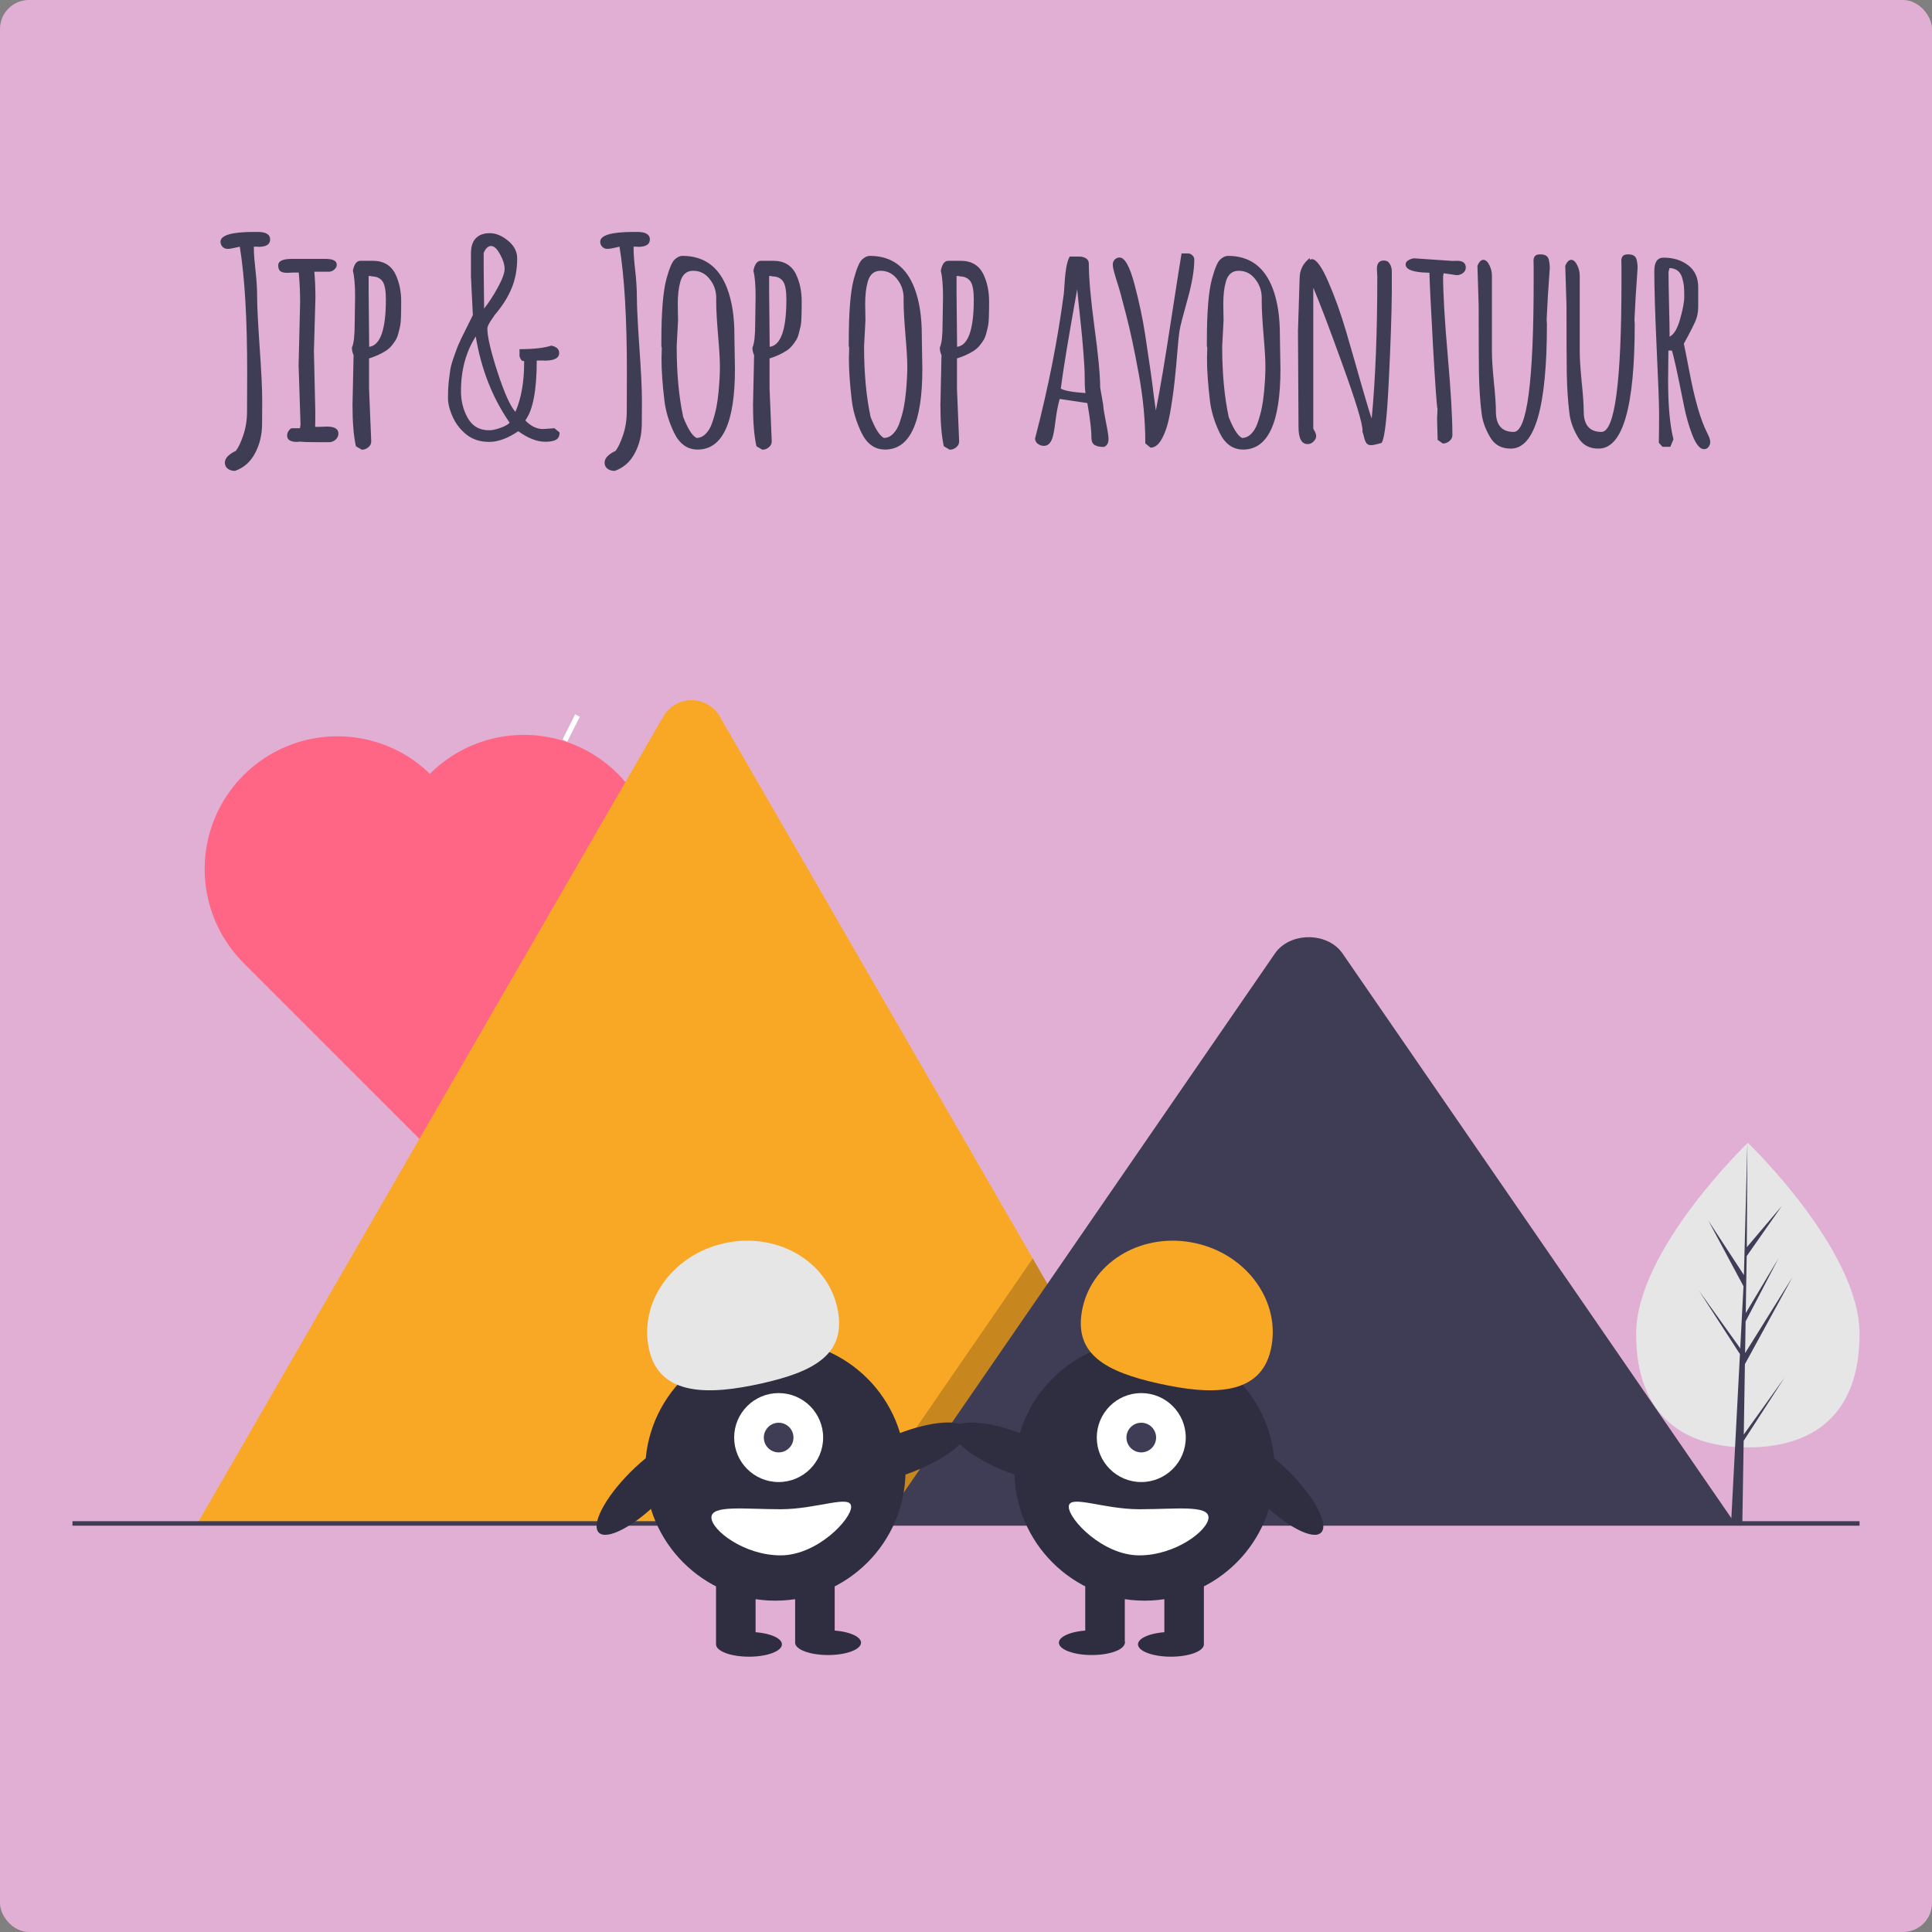 <svg width="400" height="400" viewBox="0 0 400 400" fill="none" xmlns="http://www.w3.org/2000/svg">
<rect x="0" y="0" width="400" height="400" fill="#808080" stroke="none"/>
<rect width="400" height="400" rx="6" fill="#E2AFD4"/>
<path d="M51.145 85.175L51.174 77.132C51.174 65.917 50.664 57.232 49.645 51.077C49.512 51.096 49.258 51.153 48.88 51.247C48.125 51.436 47.539 51.53 47.124 51.53C46.727 51.53 46.378 51.389 46.076 51.105C45.793 50.803 45.651 50.454 45.651 50.058C45.651 48.698 47.964 48.019 52.59 48.019H53.326C55.063 48.019 55.932 48.538 55.932 49.576C55.932 50.596 55.129 51.105 53.524 51.105L53.355 51.077H52.562V51.53C52.562 52.531 52.675 54.032 52.901 56.033C53.128 58.016 53.241 59.885 53.241 61.641C53.241 63.397 53.411 66.785 53.751 71.808C54.11 76.811 54.289 80.568 54.289 83.079L54.261 87.695C54.261 89.98 53.779 92.019 52.816 93.812C51.872 95.625 50.485 96.852 48.653 97.494C48.049 97.494 47.549 97.343 47.152 97.041C46.756 96.739 46.558 96.324 46.558 95.795C46.558 95.266 46.794 94.785 47.266 94.351C47.757 93.916 48.276 93.586 48.823 93.359C49.352 92.68 49.871 91.585 50.381 90.074C50.891 88.564 51.145 86.931 51.145 85.175ZM64.994 72.714L65.277 85.033V86.761L65.249 88.375H66.014C66.014 88.375 66.571 88.356 67.685 88.318C69.27 88.318 70.064 88.8 70.064 89.763C70.064 90.254 69.865 90.678 69.469 91.037C69.091 91.377 68.647 91.547 68.138 91.547H65.589C63.833 91.547 62.71 91.509 62.219 91.434C61.917 91.471 61.681 91.49 61.511 91.49C60.133 91.49 59.443 91.056 59.443 90.188C59.443 89.829 59.557 89.489 59.783 89.168C60.01 88.847 60.236 88.677 60.463 88.658H62.105L62.219 87.894L61.822 75.574L62.134 62.66C62.134 60.451 62.039 58.374 61.851 56.43H60.746L59.415 56.486C58.849 56.486 58.405 56.383 58.084 56.175C57.763 55.948 57.602 55.533 57.602 54.929C57.602 54.041 58.556 53.598 60.463 53.598H67.373C68.94 53.598 69.724 54.004 69.724 54.815C69.724 55.174 69.554 55.505 69.214 55.807C68.874 56.109 68.487 56.26 68.053 56.26H65.079C65.23 57.846 65.306 59.639 65.306 61.641L64.994 72.714ZM73.434 66.936L73.519 61.414C73.519 59.054 73.368 57.26 73.065 56.033C73.33 54.674 73.849 53.994 74.623 53.994H77.172C79.4 53.994 80.967 54.919 81.873 56.77C82.666 58.412 83.062 60.3 83.062 62.434C83.062 65.133 82.996 66.795 82.864 67.418C82.732 68.022 82.591 68.598 82.439 69.145C82.288 69.693 82.1 70.137 81.873 70.477C81.665 70.816 81.392 71.194 81.052 71.609C80.712 72.006 80.325 72.346 79.891 72.629C78.928 73.252 77.767 73.781 76.407 74.215V80.417L76.86 91.405C76.86 91.877 76.662 92.274 76.266 92.595C75.869 92.935 75.416 93.105 74.906 93.105L73.689 92.397C73.216 90.263 72.981 87.421 72.981 83.872L73.207 73.535C72.981 73.025 72.867 72.553 72.867 72.119V71.921C73.245 71.166 73.434 69.504 73.434 66.936ZM76.322 60.423L76.436 71.723V71.808C78.739 71.505 79.891 68.239 79.891 62.009C79.891 60.177 79.664 58.931 79.211 58.27C78.72 57.572 77.965 57.223 76.945 57.223C76.945 57.166 76.738 57.138 76.322 57.138V60.423ZM100.14 55.438C100.14 55.438 100.168 58.035 100.225 63.227V63.878C101.206 62.651 102.16 61.188 103.085 59.488C104.01 57.789 104.473 56.515 104.473 55.665C104.473 54.797 104.161 53.796 103.538 52.663C102.915 51.511 102.292 50.935 101.669 50.935C101.065 50.935 100.555 51.408 100.14 52.352V55.438ZM107.56 72.289C110.505 72.289 112.695 72.044 114.13 71.553C115.225 71.779 115.772 72.289 115.772 73.082C115.772 74.139 114.762 74.668 112.742 74.668L112.572 74.64H111.128C111.128 80.814 110.335 84.948 108.749 87.044C109.901 88.233 111.128 88.828 112.431 88.828L114.781 88.658L115.857 89.536C115.857 90.31 115.584 90.829 115.036 91.094C114.507 91.339 113.799 91.462 112.912 91.462C111.175 91.462 109.306 90.735 107.305 89.281C105.133 90.754 103.123 91.49 101.272 91.49C99.441 91.49 97.893 90.999 96.628 90.018C95.363 89.017 94.4 87.79 93.739 86.336C93.078 84.882 92.748 83.551 92.748 82.343C92.748 81.116 92.795 80.039 92.89 79.114C93.003 78.17 93.107 77.368 93.201 76.707C93.296 76.046 93.503 75.244 93.824 74.3C94.164 73.337 94.409 72.648 94.561 72.232C94.712 71.798 95.051 71.024 95.58 69.91C96.26 68.513 97.034 66.955 97.902 65.237L97.506 57.279V52.465C97.506 51.049 97.846 50.001 98.525 49.321C99.205 48.623 100.168 48.273 101.414 48.273C102.66 48.273 103.916 48.793 105.181 49.831C106.446 50.87 107.078 52.087 107.078 53.484C107.078 55.807 106.682 57.902 105.889 59.772C105.115 61.622 103.944 63.453 102.377 65.266C102.301 65.417 102.122 65.69 101.839 66.087C101.216 66.955 100.904 67.607 100.904 68.041C100.904 69.721 101.612 72.742 103.028 77.103C104.463 81.465 105.69 84.184 106.71 85.26C107.918 82.503 108.522 79.086 108.522 75.008V74.753C108.239 74.753 108.06 74.696 107.984 74.583C107.909 74.47 107.852 74.394 107.814 74.356C107.796 74.319 107.748 74.224 107.673 74.073C107.616 73.903 107.578 73.799 107.56 73.762V72.289ZM98.497 69.655C96.458 72.865 95.439 76.641 95.439 80.983C95.439 82.947 95.873 84.741 96.741 86.364C97.704 88.177 99.215 89.083 101.272 89.083C101.896 89.083 102.66 88.922 103.566 88.602C104.473 88.281 105.124 87.922 105.521 87.525C101.952 82.371 99.611 76.414 98.497 69.655ZM129.763 85.175L129.791 77.132C129.791 65.917 129.281 57.232 128.262 51.077C128.13 51.096 127.875 51.153 127.497 51.247C126.742 51.436 126.157 51.53 125.741 51.53C125.345 51.53 124.995 51.389 124.693 51.105C124.41 50.803 124.269 50.454 124.269 50.058C124.269 48.698 126.581 48.019 131.207 48.019H131.943C133.68 48.019 134.549 48.538 134.549 49.576C134.549 50.596 133.746 51.105 132.142 51.105L131.972 51.077H131.179V51.53C131.179 52.531 131.292 54.032 131.519 56.033C131.745 58.016 131.858 59.885 131.858 61.641C131.858 63.397 132.028 66.785 132.368 71.808C132.727 76.811 132.906 80.568 132.906 83.079L132.878 87.695C132.878 89.98 132.396 92.019 131.434 93.812C130.49 95.625 129.102 96.852 127.271 97.494C126.666 97.494 126.166 97.343 125.77 97.041C125.373 96.739 125.175 96.324 125.175 95.795C125.175 95.266 125.411 94.785 125.883 94.351C126.374 93.916 126.893 93.586 127.44 93.359C127.969 92.68 128.488 91.585 128.998 90.074C129.508 88.564 129.763 86.931 129.763 85.175ZM136.956 74.272L137.013 72.062C137.013 71.874 136.984 71.779 136.928 71.779V70.731C136.928 64.652 137.277 60.328 137.976 57.761C138.561 55.59 139.127 54.249 139.675 53.739C140.222 53.23 140.76 52.975 141.289 52.975C145.783 52.975 148.879 55.24 150.578 59.772C151.56 62.377 152.051 65.587 152.051 69.4V69.825L152.164 76.395C152.164 87.516 149.587 93.076 144.433 93.076C142.299 93.076 140.666 91.896 139.533 89.536C138.457 87.27 137.796 85.043 137.551 82.853C137.154 79.549 136.956 76.688 136.956 74.272ZM140.383 66.342L140.1 71.694C140.1 77.302 140.553 82.192 141.459 86.364C142.422 88.8 143.338 90.235 144.206 90.669C144.905 90.669 145.537 90.386 146.104 89.819C146.67 89.253 147.114 88.498 147.435 87.554C147.774 86.591 148.058 85.581 148.284 84.523C148.492 83.485 148.652 82.371 148.766 81.182C148.954 79.124 149.049 77.368 149.049 75.914C149.049 74.46 148.917 72.232 148.652 69.231C148.407 66.228 148.284 63.991 148.284 62.519V61.499C148.246 60.083 147.784 58.828 146.896 57.732C146.009 56.618 144.876 56.062 143.498 56.062C142.176 56.062 141.298 56.807 140.864 58.299C140.506 59.545 140.326 61.084 140.326 62.915L140.383 66.342ZM156.355 66.936L156.44 61.414C156.44 59.054 156.289 57.26 155.987 56.033C156.252 54.674 156.771 53.994 157.545 53.994H160.094C162.322 53.994 163.889 54.919 164.795 56.77C165.588 58.412 165.984 60.3 165.984 62.434C165.984 65.133 165.918 66.795 165.786 67.418C165.654 68.022 165.512 68.598 165.361 69.145C165.21 69.693 165.021 70.137 164.795 70.477C164.587 70.816 164.313 71.194 163.974 71.609C163.634 72.006 163.247 72.346 162.812 72.629C161.85 73.252 160.688 73.781 159.329 74.215V80.417L159.782 91.405C159.782 91.877 159.584 92.274 159.187 92.595C158.791 92.935 158.338 93.105 157.828 93.105L156.61 92.397C156.138 90.263 155.902 87.421 155.902 83.872L156.129 73.535C155.902 73.025 155.789 72.553 155.789 72.119V71.921C156.167 71.166 156.355 69.504 156.355 66.936ZM159.244 60.423L159.357 71.723V71.808C161.661 71.505 162.812 68.239 162.812 62.009C162.812 60.177 162.586 58.931 162.133 58.27C161.642 57.572 160.887 57.223 159.867 57.223C159.867 57.166 159.659 57.138 159.244 57.138V60.423ZM175.755 74.272L175.812 72.062C175.812 71.874 175.783 71.779 175.727 71.779V70.731C175.727 64.652 176.076 60.328 176.774 57.761C177.36 55.59 177.926 54.249 178.474 53.739C179.021 53.23 179.559 52.975 180.088 52.975C184.581 52.975 187.678 55.24 189.377 59.772C190.359 62.377 190.85 65.587 190.85 69.4V69.825L190.963 76.395C190.963 87.516 188.386 93.076 183.231 93.076C181.098 93.076 179.465 91.896 178.332 89.536C177.256 87.27 176.595 85.043 176.35 82.853C175.953 79.549 175.755 76.688 175.755 74.272ZM179.182 66.342L178.898 71.694C178.898 77.302 179.352 82.192 180.258 86.364C181.221 88.8 182.136 90.235 183.005 90.669C183.703 90.669 184.336 90.386 184.902 89.819C185.469 89.253 185.912 88.498 186.233 87.554C186.573 86.591 186.856 85.581 187.083 84.523C187.291 83.485 187.451 82.371 187.564 81.182C187.753 79.124 187.848 77.368 187.848 75.914C187.848 74.46 187.715 72.232 187.451 69.231C187.206 66.228 187.083 63.991 187.083 62.519V61.499C187.045 60.083 186.583 58.828 185.695 57.732C184.808 56.618 183.675 56.062 182.297 56.062C180.975 56.062 180.097 56.807 179.663 58.299C179.304 59.545 179.125 61.084 179.125 62.915L179.182 66.342ZM195.154 66.936L195.239 61.414C195.239 59.054 195.088 57.26 194.786 56.033C195.05 54.674 195.57 53.994 196.344 53.994H198.893C201.12 53.994 202.687 54.919 203.594 56.77C204.387 58.412 204.783 60.3 204.783 62.434C204.783 65.133 204.717 66.795 204.585 67.418C204.453 68.022 204.311 68.598 204.16 69.145C204.009 69.693 203.82 70.137 203.594 70.477C203.386 70.816 203.112 71.194 202.772 71.609C202.433 72.006 202.046 72.346 201.611 72.629C200.648 73.252 199.487 73.781 198.128 74.215V80.417L198.581 91.405C198.581 91.877 198.383 92.274 197.986 92.595C197.59 92.935 197.137 93.105 196.627 93.105L195.409 92.397C194.937 90.263 194.701 87.421 194.701 83.872L194.928 73.535C194.701 73.025 194.588 72.553 194.588 72.119V71.921C194.965 71.166 195.154 69.504 195.154 66.936ZM198.043 60.423L198.156 71.723V71.808C200.46 71.505 201.611 68.239 201.611 62.009C201.611 60.177 201.385 58.931 200.932 58.27C200.441 57.572 199.686 57.223 198.666 57.223C198.666 57.166 198.458 57.138 198.043 57.138V60.423ZM224.749 81.38C224.636 80.814 224.579 79.832 224.579 78.435C224.579 77.019 224.494 75.272 224.324 73.195C224.173 71.1 223.947 68.674 223.645 65.917C223.342 63.142 223.135 61.131 223.021 59.885C221.266 69.608 220.133 76.462 219.623 80.445C220.284 80.88 221.993 81.191 224.749 81.38ZM227.779 80.219L228.402 83.787C228.402 84.259 228.582 85.411 228.94 87.242C229.318 89.074 229.507 90.272 229.507 90.839V90.895C229.507 91.745 229.186 92.293 228.544 92.538C227.732 92.538 227.1 92.406 226.646 92.142C226.193 91.877 225.967 91.368 225.967 90.612C225.967 88.97 225.684 86.581 225.117 83.447L219.396 82.598C219.038 83.882 218.764 85.288 218.575 86.817C218.386 88.347 218.207 89.461 218.037 90.159C217.697 91.594 217.065 92.311 216.14 92.311C215.687 92.311 215.262 92.17 214.865 91.887C214.488 91.585 214.299 91.207 214.299 90.754L214.44 90.244C217.046 80.181 218.981 70.382 220.246 60.848C220.284 60.583 220.34 59.809 220.416 58.525C220.605 55.693 220.964 53.89 221.492 53.116H223.446C223.975 53.116 224.437 53.239 224.834 53.484C225.23 53.73 225.429 54.098 225.429 54.589C225.429 57.534 225.816 61.905 226.59 67.701C227.383 73.497 227.779 77.67 227.779 80.219ZM239.306 85.005C240.155 80.738 241.194 74.574 242.421 66.512C243.667 58.45 244.403 53.768 244.63 52.465H245.933C246.272 52.465 246.575 52.588 246.839 52.833C247.122 53.078 247.264 53.38 247.264 53.739C247.264 55.91 246.801 58.648 245.876 61.952C244.951 65.237 244.403 67.361 244.233 68.324C244.082 69.268 243.922 70.807 243.752 72.94C243.582 75.074 243.384 77.17 243.157 79.228C242.931 81.285 242.629 83.381 242.251 85.515C241.873 87.648 241.335 89.376 240.637 90.697C239.957 92.019 239.145 92.68 238.201 92.68L237.125 91.802C237.125 87.101 236.672 82.305 235.766 77.415C234.878 72.525 234 68.419 233.132 65.096C232.282 61.773 231.706 59.668 231.404 58.78C230.725 56.685 230.385 55.382 230.385 54.872C230.385 54.362 230.526 53.975 230.81 53.711C231.112 53.447 231.442 53.315 231.801 53.315C232.877 53.315 233.906 55.165 234.888 58.865C235.869 62.585 236.606 66.068 237.097 69.315C237.588 72.544 237.956 75.017 238.201 76.735C238.447 78.453 238.673 80.181 238.881 81.918C239.107 83.636 239.249 84.665 239.306 85.005ZM249.897 74.272L249.954 72.062C249.954 71.874 249.926 71.779 249.869 71.779V70.731C249.869 64.652 250.218 60.328 250.917 57.761C251.502 55.59 252.069 54.249 252.616 53.739C253.164 53.23 253.702 52.975 254.23 52.975C258.724 52.975 261.82 55.24 263.52 59.772C264.501 62.377 264.992 65.587 264.992 69.4V69.825L265.105 76.395C265.105 87.516 262.528 93.076 257.374 93.076C255.241 93.076 253.607 91.896 252.475 89.536C251.398 87.27 250.738 85.043 250.492 82.853C250.096 79.549 249.897 76.688 249.897 74.272ZM253.324 66.342L253.041 71.694C253.041 77.302 253.494 82.192 254.4 86.364C255.363 88.8 256.279 90.235 257.147 90.669C257.846 90.669 258.479 90.386 259.045 89.819C259.611 89.253 260.055 88.498 260.376 87.554C260.716 86.591 260.999 85.581 261.226 84.523C261.433 83.485 261.594 82.371 261.707 81.182C261.896 79.124 261.99 77.368 261.99 75.914C261.99 74.46 261.858 72.232 261.594 69.231C261.348 66.228 261.226 63.991 261.226 62.519V61.499C261.188 60.083 260.725 58.828 259.838 57.732C258.951 56.618 257.818 56.062 256.439 56.062C255.118 56.062 254.24 56.807 253.806 58.299C253.447 59.545 253.268 61.084 253.268 62.915L253.324 66.342ZM268.73 68.522L269.07 57.704C269.07 55.91 269.778 54.485 271.194 53.428V53.796C271.345 53.702 271.487 53.654 271.619 53.654C272.525 53.654 273.658 55.221 275.018 58.355C276.377 61.471 277.604 64.897 278.699 68.636C279.794 72.374 280.88 76.15 281.956 79.964C283.051 83.759 283.731 85.987 283.995 86.647C284.769 78.548 285.156 68.74 285.156 57.223L285.071 55.665C285.071 54.513 285.553 53.938 286.516 53.938C287.063 53.938 287.469 54.164 287.733 54.617C288.017 55.07 288.158 55.599 288.158 56.203V60.593C288.12 65.143 287.913 71.222 287.535 78.831C287.176 86.421 286.686 90.707 286.062 91.689C285.005 92.009 284.269 92.17 283.854 92.17C283.457 92.17 283.145 92.038 282.919 91.773C282.711 91.49 282.541 91.065 282.409 90.499C282.277 89.933 282.164 89.555 282.069 89.366L282.098 89.111C282.098 87.676 280.71 83.117 277.935 75.433C275.159 67.748 273.148 62.462 271.902 59.573V88.772C271.94 88.847 272.016 88.979 272.129 89.168C272.374 89.583 272.497 89.97 272.497 90.329C272.497 90.688 272.318 91.046 271.959 91.405C271.619 91.764 271.213 91.943 270.741 91.943C269.476 91.943 268.844 90.763 268.844 88.403L268.73 68.522ZM297.645 91.065L297.532 86.619C297.532 86.6 297.561 85.939 297.617 84.637C297.466 84.146 297.155 79.784 296.683 71.553C296.229 63.321 295.984 58.289 295.946 56.458C295.871 56.458 295.795 56.458 295.72 56.458C292.586 56.401 291.019 55.825 291.019 54.73C291.019 54.372 291.226 54.079 291.642 53.852C292.057 53.607 292.463 53.484 292.859 53.484C292.859 53.484 295.484 53.664 300.732 54.023L301.667 53.994C302.875 53.994 303.479 54.457 303.479 55.382C303.479 55.854 303.281 56.241 302.885 56.543C302.488 56.826 302.045 56.968 301.554 56.968L298.892 56.571L298.778 57.166C298.778 60.829 299.099 66.314 299.741 73.62C300.383 80.927 300.704 86.421 300.704 90.103C300.704 90.556 300.496 90.962 300.081 91.32C299.666 91.66 299.213 91.83 298.722 91.83L297.645 91.065ZM320.217 66.144L320.273 67.135C320.273 84.297 317.781 92.878 312.797 92.878C310.871 92.897 309.446 92.113 308.52 90.527C307.558 88.904 306.972 87.289 306.765 85.685C306.444 83.211 306.255 80.379 306.198 77.189C306.16 73.979 306.142 69.353 306.142 63.312L305.887 55.014C306.245 54.202 306.651 53.796 307.104 53.796C307.576 53.796 307.992 54.155 308.351 54.872C308.709 55.571 308.889 56.316 308.889 57.109V72.884C308.889 74.262 309.021 76.311 309.285 79.029C309.568 81.748 309.71 83.796 309.71 85.175C309.71 88.007 310.937 89.423 313.392 89.423C316.148 89.423 317.526 79.029 317.526 58.242V54.985L317.498 54.023C317.498 53.569 317.602 53.23 317.81 53.003C318.017 52.776 318.376 52.663 318.886 52.663C319.414 52.663 319.811 52.748 320.075 52.918C320.321 53.069 320.5 53.296 320.613 53.598C320.764 54.07 320.849 54.693 320.868 55.467L320.472 61.301L320.217 66.144ZM338.398 66.144L338.455 67.135C338.455 84.297 335.963 92.878 330.978 92.878C329.053 92.897 327.627 92.113 326.702 90.527C325.739 88.904 325.154 87.289 324.946 85.685C324.625 83.211 324.437 80.379 324.38 77.189C324.342 73.979 324.323 69.353 324.323 63.312L324.068 55.014C324.427 54.202 324.833 53.796 325.286 53.796C325.758 53.796 326.173 54.155 326.532 54.872C326.891 55.571 327.07 56.316 327.07 57.109V72.884C327.07 74.262 327.202 76.311 327.467 79.029C327.75 81.748 327.892 83.796 327.892 85.175C327.892 88.007 329.119 89.423 331.573 89.423C334.33 89.423 335.708 79.029 335.708 58.242V54.985L335.68 54.023C335.68 53.569 335.784 53.23 335.991 53.003C336.199 52.776 336.558 52.663 337.067 52.663C337.596 52.663 337.992 52.748 338.257 52.918C338.502 53.069 338.682 53.296 338.795 53.598C338.946 54.07 339.031 54.693 339.05 55.467L338.653 61.301L338.398 66.144ZM345.648 55.495L345.45 56.316C345.45 57.902 345.488 60.196 345.563 63.198C345.639 66.181 345.677 68.353 345.677 69.712C346.583 69.24 347.31 68.013 347.857 66.03C348.424 64.029 348.707 62.5 348.707 61.442C348.707 60.385 348.679 59.611 348.622 59.12C348.565 58.61 348.443 58.053 348.254 57.449C347.876 56.203 347.008 55.552 345.648 55.495ZM345.422 72.572L345.365 78.859C345.365 83.976 345.733 88.007 346.47 90.952L345.818 92.51H344.204L343.439 91.66C343.477 89.923 343.496 87.978 343.496 85.826C343.496 83.655 343.326 79.029 342.986 71.949C342.665 64.869 342.505 59.583 342.505 56.09C342.505 54.258 343.147 53.343 344.431 53.343C346.451 53.343 348.15 53.871 349.528 54.929C350.907 55.986 351.596 57.496 351.596 59.46V63.538C351.596 64.652 351.388 65.671 350.973 66.597C350.557 67.503 350.076 68.466 349.528 69.485C348.981 70.486 348.679 71.043 348.622 71.156C348.83 72.1 349.198 73.951 349.727 76.707C350.859 82.73 352.115 87.063 353.493 89.706C353.89 90.461 354.088 91.056 354.088 91.49C354.088 91.906 353.965 92.255 353.72 92.538C353.493 92.84 353.182 92.991 352.785 92.991C351.973 92.991 351.19 92.066 350.435 90.216C349.698 88.347 349.103 86.279 348.65 84.014C347.272 77.085 346.432 73.271 346.13 72.572H345.422Z" fill="#3F3D56"/>
<g clip-path="url(#clip0)">
<path d="M120.04 148.384L119.082 147.903L116.486 153.077L117.444 153.558L120.04 148.384Z" fill="white"/>
<path d="M127.91 160.197C122.753 155.04 115.758 152.143 108.465 152.143C101.171 152.143 94.177 155.04 89.019 160.197L89.012 160.204C83.831 155.175 76.879 152.387 69.659 152.44C62.438 152.494 55.529 155.386 50.423 160.491C45.317 165.596 42.425 172.504 42.371 179.724C42.318 186.943 45.107 193.894 50.136 199.074L50.129 199.082L89.019 237.967L127.91 199.082C130.464 196.529 132.49 193.497 133.872 190.161C135.254 186.826 135.965 183.25 135.965 179.639C135.965 176.028 135.254 172.453 133.872 169.117C132.49 165.781 130.464 162.75 127.91 160.197V160.197Z" fill="#FF6584"/>
<path d="M245.596 315.58H41.563C41.307 315.583 41.052 315.563 40.8 315.519L137.298 148.395C137.887 147.355 138.742 146.489 139.775 145.886C140.808 145.284 141.983 144.966 143.179 144.966C144.375 144.966 145.55 145.284 146.583 145.886C147.616 146.489 148.471 147.355 149.06 148.395L213.822 260.549L216.925 265.915L245.596 315.58Z" fill="#F9A826"/>
<path opacity="0.2" d="M245.596 315.58H175.934L210.131 265.915L212.592 262.337L213.822 260.549L216.925 265.915L245.596 315.58Z" fill="black"/>
<path d="M359.2 315.391H182.728L216.925 265.727L219.386 262.149L263.947 197.426C266.869 193.185 273.897 192.92 277.331 196.626C277.562 196.879 277.776 197.146 277.973 197.426L359.2 315.391Z" fill="#3F3D56"/>
<path d="M385 314.947H15V315.88H385V314.947Z" fill="#3F3D56"/>
<path d="M189.052 304.714C195.992 302.026 200.934 298.081 200.09 295.902C199.246 293.724 192.935 294.137 185.996 296.825C179.056 299.513 174.114 303.459 174.958 305.637C175.802 307.815 182.112 307.402 189.052 304.714Z" fill="#2F2E41"/>
<path d="M160.529 331.402C175.414 331.402 187.481 319.337 187.481 304.455C187.481 289.572 175.414 277.507 160.529 277.507C145.644 277.507 133.577 289.572 133.577 304.455C133.577 319.337 145.644 331.402 160.529 331.402Z" fill="#2F2E41"/>
<path d="M156.435 325.603H148.247V340.271H156.435V325.603Z" fill="#2F2E41"/>
<path d="M172.811 325.603H164.623V340.271H172.811V325.603Z" fill="#2F2E41"/>
<path d="M155.071 343C158.839 343 161.894 341.855 161.894 340.442C161.894 339.029 158.839 337.883 155.071 337.883C151.302 337.883 148.247 339.029 148.247 340.442C148.247 341.855 151.302 343 155.071 343Z" fill="#2F2E41"/>
<path d="M171.446 342.659C175.215 342.659 178.269 341.513 178.269 340.101C178.269 338.688 175.215 337.542 171.446 337.542C167.678 337.542 164.623 338.688 164.623 340.101C164.623 341.513 167.678 342.659 171.446 342.659Z" fill="#2F2E41"/>
<path d="M161.211 306.842C166.299 306.842 170.423 302.719 170.423 297.633C170.423 292.546 166.299 288.423 161.211 288.423C156.124 288.423 152 292.546 152 297.633C152 302.719 156.124 306.842 161.211 306.842Z" fill="white"/>
<path d="M161.211 300.702C162.907 300.702 164.282 299.328 164.282 297.632C164.282 295.937 162.907 294.562 161.211 294.562C159.516 294.562 158.141 295.937 158.141 297.632C158.141 299.328 159.516 300.702 161.211 300.702Z" fill="#3F3D56"/>
<path d="M134.385 279.394C132.209 269.65 139.165 259.803 149.923 257.401C160.68 255 171.165 260.952 173.341 270.697C175.518 280.442 168.388 284.036 157.631 286.437C146.873 288.839 136.561 289.139 134.385 279.394Z" fill="#E6E6E6"/>
<path d="M136.497 310.773C141.76 305.511 144.687 299.906 143.035 298.254C141.383 296.603 135.777 299.529 130.514 304.791C125.252 310.053 122.325 315.657 123.977 317.309C125.629 318.961 131.235 316.035 136.497 310.773Z" fill="#2F2E41"/>
<path d="M147.291 314.176C147.291 316.814 154.083 322.022 161.619 322.022C169.156 322.022 176.222 314.597 176.222 311.959C176.222 309.322 169.156 312.471 161.619 312.471C154.083 312.471 147.291 311.539 147.291 314.176Z" fill="white"/>
<path d="M222.542 305.637C223.386 303.459 218.445 299.513 211.505 296.825C204.565 294.137 198.255 293.724 197.411 295.902C196.567 298.081 201.508 302.026 208.448 304.714C215.388 307.402 221.698 307.815 222.542 305.637Z" fill="#2F2E41"/>
<path d="M236.971 331.402C251.856 331.402 263.923 319.337 263.923 304.455C263.923 289.572 251.856 277.507 236.971 277.507C222.086 277.507 210.019 289.572 210.019 304.455C210.019 319.337 222.086 331.402 236.971 331.402Z" fill="#2F2E41"/>
<path d="M241.065 340.271H249.253V325.603H241.065V340.271Z" fill="#2F2E41"/>
<path d="M224.689 340.271H232.877V325.603H224.689V340.271Z" fill="#2F2E41"/>
<path d="M242.429 343C246.198 343 249.253 341.855 249.253 340.442C249.253 339.029 246.198 337.883 242.429 337.883C238.661 337.883 235.606 339.029 235.606 340.442C235.606 341.855 238.661 343 242.429 343Z" fill="#2F2E41"/>
<path d="M226.054 342.659C229.822 342.659 232.877 341.513 232.877 340.101C232.877 338.688 229.822 337.542 226.054 337.542C222.286 337.542 219.231 338.688 219.231 340.101C219.231 341.513 222.286 342.659 226.054 342.659Z" fill="#2F2E41"/>
<path d="M236.288 306.842C241.376 306.842 245.5 302.719 245.5 297.633C245.5 292.546 241.376 288.423 236.288 288.423C231.201 288.423 227.077 292.546 227.077 297.633C227.077 302.719 231.201 306.842 236.288 306.842Z" fill="white"/>
<path d="M236.289 300.702C237.984 300.702 239.359 299.328 239.359 297.632C239.359 295.937 237.984 294.562 236.289 294.562C234.593 294.562 233.218 295.937 233.218 297.632C233.218 299.328 234.593 300.702 236.289 300.702Z" fill="#3F3D56"/>
<path d="M263.115 279.394C265.291 269.65 258.334 259.803 247.577 257.401C236.819 255 226.335 260.952 224.158 270.697C221.982 280.442 229.112 284.036 239.869 286.437C250.627 288.839 260.938 289.139 263.115 279.394Z" fill="#F9A826"/>
<path d="M273.523 317.309C275.175 315.657 272.248 310.053 266.986 304.791C261.723 299.529 256.117 296.603 254.465 298.254C252.813 299.906 255.74 305.511 261.003 310.773C266.265 316.035 271.871 318.961 273.523 317.309Z" fill="#2F2E41"/>
<path d="M250.209 314.176C250.209 316.814 243.417 322.022 235.881 322.022C228.344 322.022 221.278 314.597 221.278 311.959C221.278 309.322 228.344 312.471 235.881 312.471C243.417 312.471 250.209 311.539 250.209 314.176Z" fill="white"/>
<path d="M385 276.173C385 293.588 374.646 299.668 361.873 299.668C349.101 299.668 338.746 293.588 338.746 276.173C338.746 258.759 361.873 236.605 361.873 236.605C361.873 236.605 385 258.759 385 276.173Z" fill="#E6E6E6"/>
<path d="M361.031 297.004L361.267 282.43L371.125 264.399L361.305 280.144L361.411 273.59L368.205 260.545L361.439 271.856L361.631 260.07L368.905 249.684L361.661 258.217L361.78 236.605L361.029 265.215L361.09 264.035L353.694 252.715L360.972 266.3L360.282 279.464L360.262 279.114L351.736 267.202L360.236 280.349L360.15 281.995L360.135 282.02L360.142 282.155L358.393 315.551H360.73L361.01 298.301L369.49 285.187L361.031 297.004Z" fill="#3F3D56"/>
</g>
<defs>
<clipPath id="clip0">
<rect width="370" height="198" fill="white" transform="translate(15 145)"/>
</clipPath>
</defs>
</svg>
